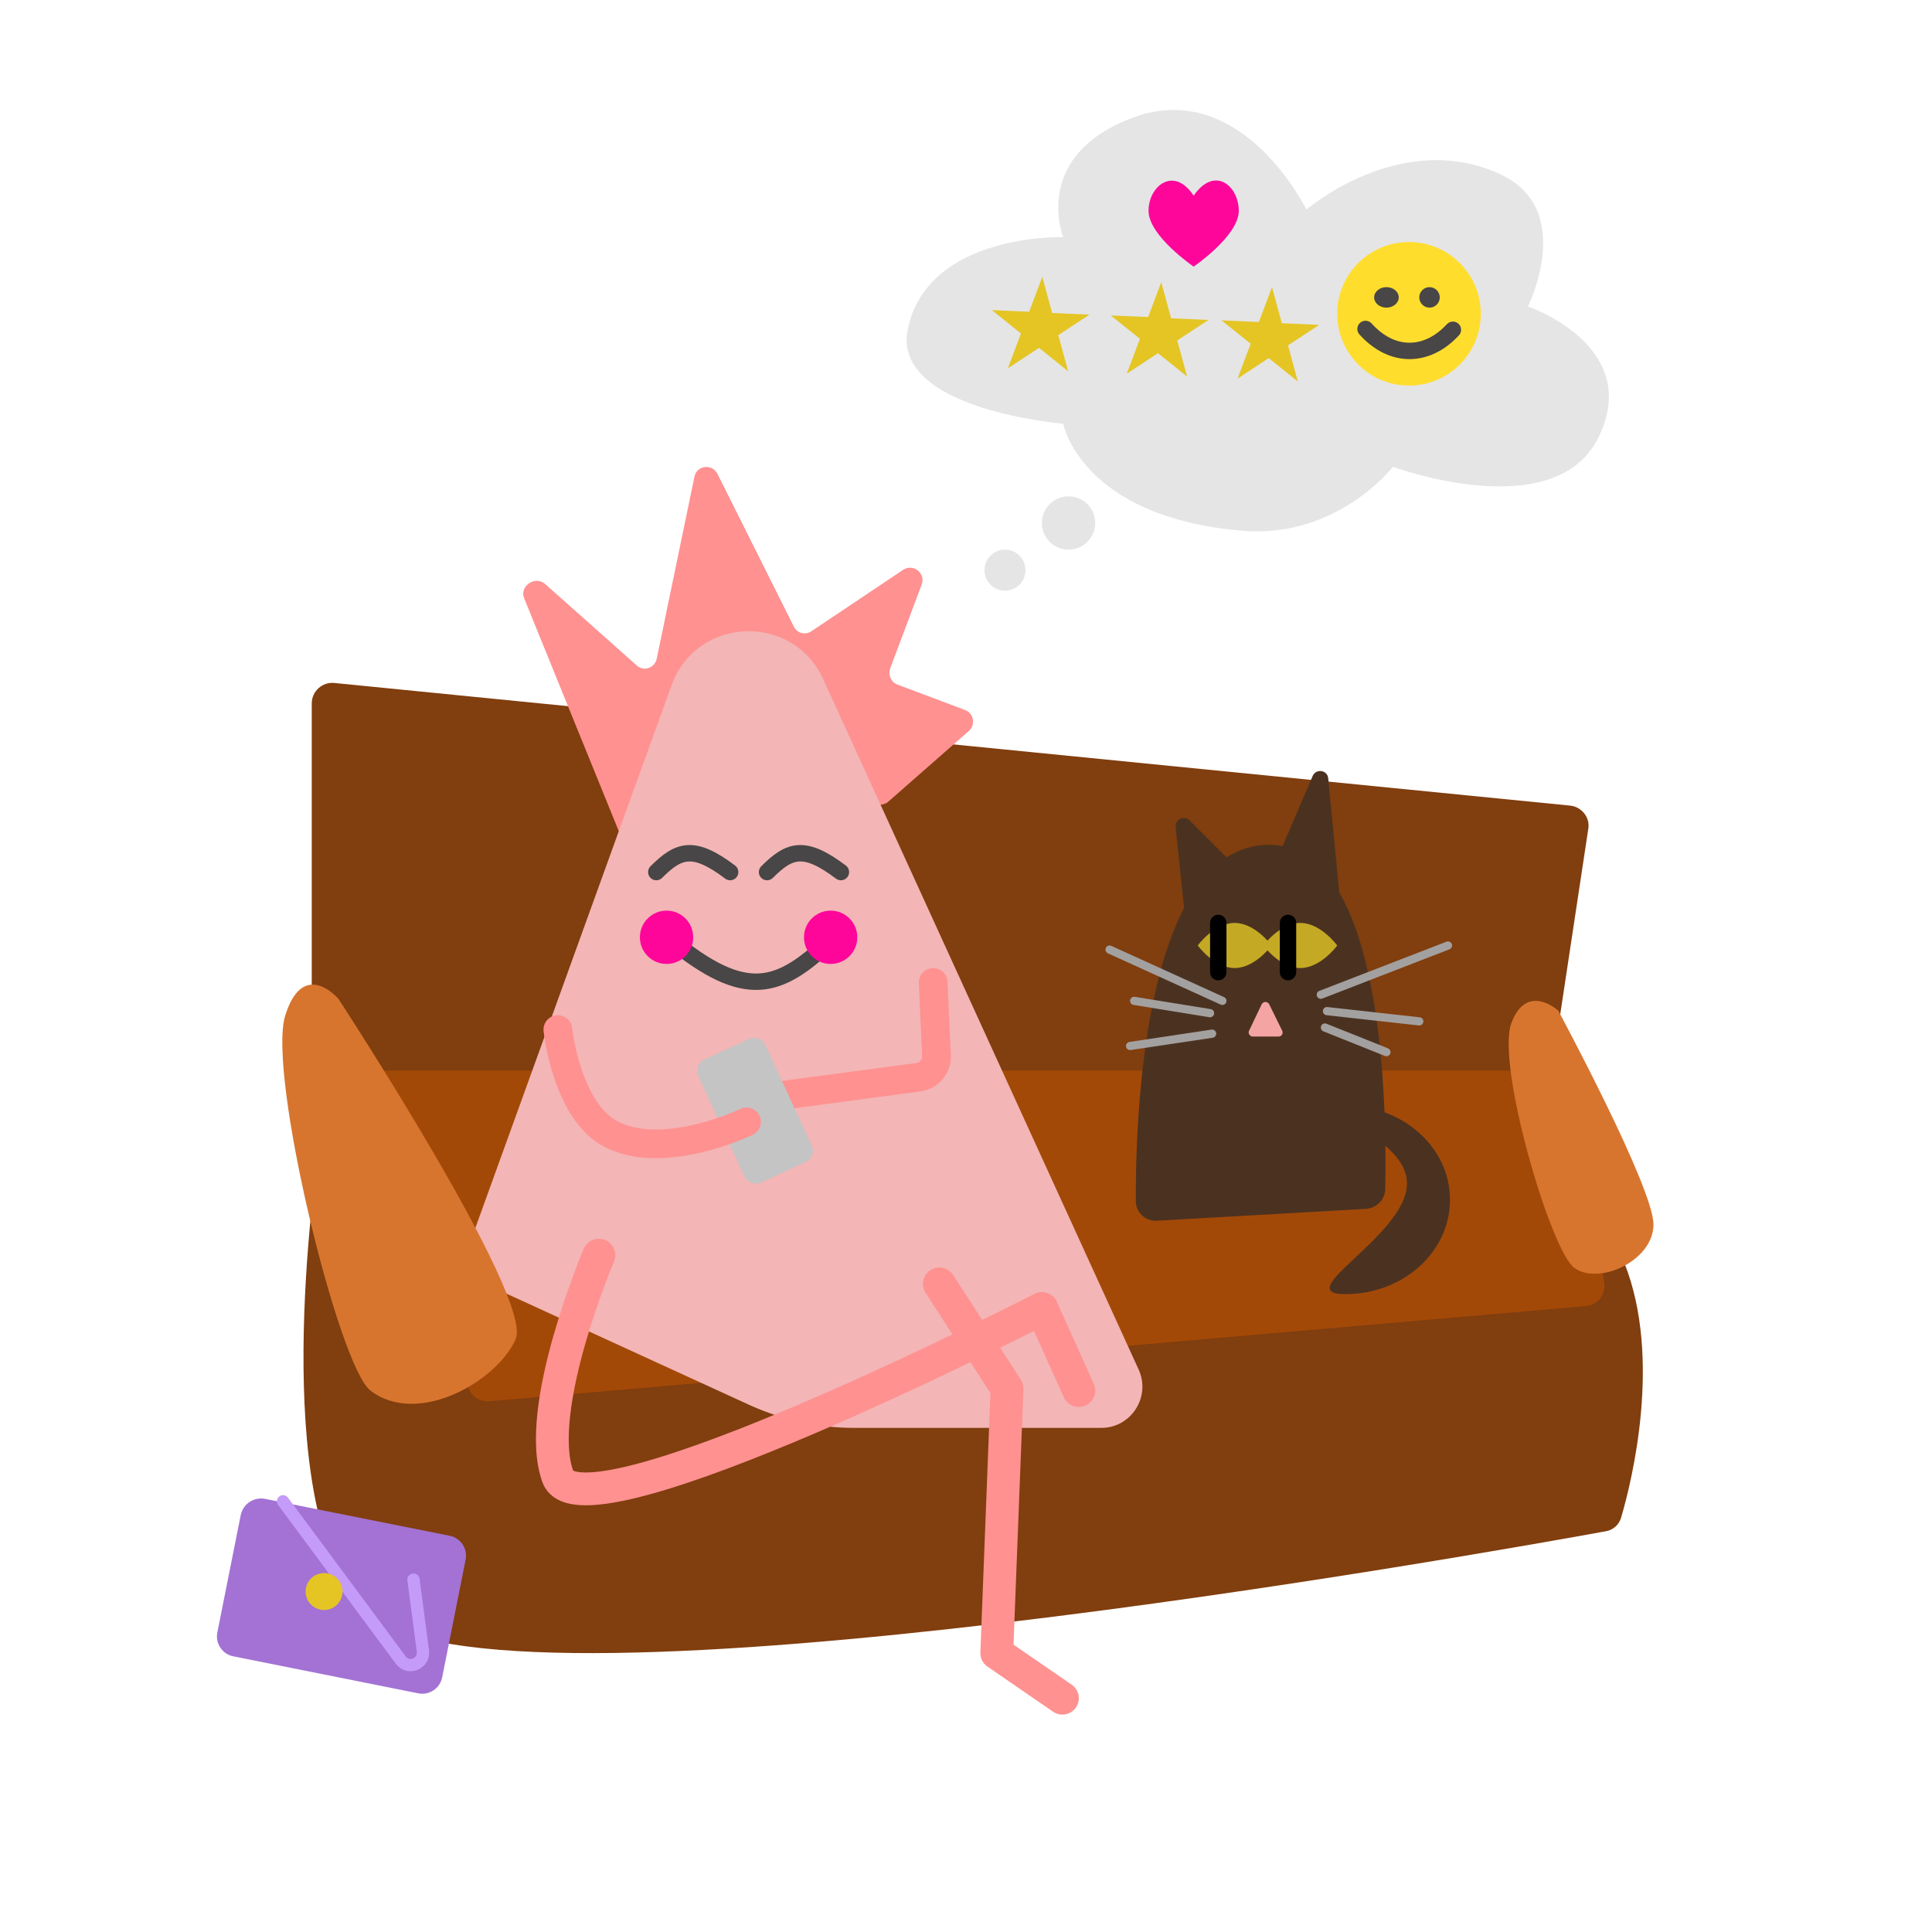 <?xml version="1.0" encoding="utf-8"?>
<!-- Generator: Adobe Illustrator 24.1.2, SVG Export Plug-In . SVG Version: 6.00 Build 0)  -->
<svg version="1.1" id="Layer_1" xmlns="http://www.w3.org/2000/svg" xmlns:xlink="http://www.w3.org/1999/xlink" x="0px" y="0px"
	 viewBox="0 0 471 471" style="enable-background:new 0 0 471 471;" xml:space="preserve">
<style type="text/css">
	.st0{fill:#813E0E;}
	.st1{fill:#A34908;}
	.st2{fill:#FF9191;}
	.st3{fill:#F3B5B5;}
	.st4{fill:#A372D4;}
	.st5{fill:none;stroke:#C49BF8;stroke-width:3;stroke-linecap:round;stroke-linejoin:round;}
	.st6{fill:#E4C524;}
	.st7{fill:none;stroke:#FF9191;stroke-width:7;stroke-linecap:round;stroke-linejoin:round;}
	.st8{fill:#C4C4C4;}
	.st9{fill:none;stroke:#FF9191;stroke-width:7;stroke-linecap:round;stroke-linejoin:bevel;}
	.st10{fill:none;stroke:#484646;stroke-width:4;stroke-linecap:round;stroke-linejoin:round;}
	.st11{fill:#FF069B;}
	.st12{fill:none;stroke:#FF9191;stroke-width:8;stroke-linecap:round;stroke-linejoin:round;}
	.st13{fill:#4B3220;}
	.st14{fill:#C4AA24;}
	.st15{fill:none;stroke:#000000;stroke-width:4;stroke-linecap:round;stroke-linejoin:round;}
	.st16{fill:none;stroke:#A3A0A0;stroke-width:2;stroke-linecap:round;stroke-linejoin:round;}
	.st17{fill:#F5A4A4;}
	.st18{fill:#D7752F;}
	.st19{fill:#E5E5E5;}
	.st20{fill:#FFDD2D;}
	.st21{fill:#484646;}
</style>
<path class="st0" d="M76,171.5c0-3,2.6-5.3,5.5-5l301.3,29.9c2.8,0.3,4.9,2.9,4.4,5.7l-9,59.5c-0.4,2.4-2.5,4.2-4.9,4.2H81
	c-2.8,0-5-2.2-5-5V171.5z"/>
<path class="st0" d="M77.7,280.3c0.3-2.5,2.3-4.2,4.8-4.2c36.8,0.7,303.6,6.8,313.5,31.8c9.2,23.1,1.9,53-0.8,62.1
	c-0.5,1.7-1.9,3-3.7,3.3c-28.6,5.2-263.7,47.3-299.9,21.3C66.1,376.3,75,299.3,77.7,280.3z"/>
<path class="st1" d="M89.3,267.7c-1.1-3.3,1.3-6.7,4.7-6.7h284.9c2.5,0,4.6,1.8,4.9,4.2l7.3,47.5c0.4,2.9-1.6,5.5-4.5,5.7
	l-267.3,23.2c-2.3,0.2-4.4-1.2-5.1-3.3L89.3,267.7z"/>
<path class="st2" d="M127.8,145.9l24.3,59.8c0.5,1.3,1.9,2.1,3.3,1.8l59.8-11.4c0.5-0.1,1-0.3,1.4-0.7l19.6-17.2
	c1.7-1.5,1.2-4.3-0.9-5.1l-16.5-6.2c-1.6-0.6-2.3-2.3-1.8-3.9l7.7-20.5c1-2.7-2-5.2-4.5-3.6l-22.4,15c-1.5,1-3.5,0.5-4.3-1.2
	l-18.6-37.2c-1.3-2.5-5-2.1-5.6,0.7l-9.2,44.4c-0.5,2.3-3.2,3.2-4.9,1.6l-22.5-20C130.2,140.4,126.6,143,127.8,145.9z"/>
<path class="st3" d="M115.8,299.6l47.9-132.5c6.1-16.9,29.6-17.8,37-1.5l76.9,168.3c3,6.6-1.8,14.2-9.1,14.2h-60.4
	c-8.6,0-17.1-1.9-25-5.4l-61.1-28C116.4,312,113.6,305.5,115.8,299.6z"/>
<path class="st4" d="M64.6,365.4l45,9c2.7,0.5,4.5,3.2,3.9,5.9l-5.7,28.6c-0.5,2.7-3.2,4.5-5.9,3.9l-45-9c-2.7-0.5-4.5-3.2-3.9-5.9
	l5.7-28.6C59.3,366.6,61.9,364.9,64.6,365.4z"/>
<path class="st5" d="M69,366l28.7,38.7c1.8,2.5,5.8,0.9,5.4-2.2l-2.3-17.4"/>
<circle class="st6" cx="79" cy="388" r="4.5"/>
<path class="st7" d="M227.5,239.5l0.8,17.9c0.1,2.6-1.8,4.8-4.3,5.2l-33,4.4"/>
<path class="st8" d="M171.7,258.3l10.9-5c1.5-0.7,3.3,0,4,1.5l11.3,24.5c0.7,1.5,0,3.3-1.5,4l-10.9,5c-1.5,0.7-3.3,0-4-1.5
	l-11.3-24.5C169.6,260.8,170.2,259,171.7,258.3z"/>
<path class="st9" d="M136,251c0,0,2.1,19.9,13,25.5c13,6.7,33-3,33-3"/>
<path class="st10" d="M202.2,229.6c-12.3,11.5-20.3,14.6-38.8-0.6"/>
<circle class="st11" cx="162.5" cy="228.5" r="6.5"/>
<circle class="st11" cx="202.5" cy="228.5" r="6.5"/>
<path class="st10" d="M160,212.6c5.5-5.5,9.1-6.7,18,0"/>
<path class="st10" d="M187,212.6c5.5-5.5,9.1-6.7,18,0"/>
<path class="st12" d="M146,306c0,0-16,37.5-10,54s118-41,118-41l9,20"/>
<path class="st12" d="M229,313l16.5,25.5L243,403l16,11"/>
<path class="st13" d="M308,206c29.9-2.2,30.1,65.8,29.7,84c-0.1,2.5-2.1,4.5-4.6,4.7l-51,2.9c-2.8,0.2-5.2-2-5.2-4.8
	C276.8,274,278.5,208.2,308,206z"/>
<path class="st13" d="M320,189.2l-9.5,22.2c-0.3,0.7-0.2,1.5,0.3,2.1l13.1,14.8c1.3,1.5,3.7,0.4,3.5-1.5l-3.6-37.1
	C323.6,187.7,320.8,187.3,320,189.2z"/>
<path class="st13" d="M290,200l11.9,11.9c0.7,0.7,0.8,1.7,0.3,2.5l-9.1,14.7c-1,1.6-3.5,1.1-3.7-0.8l-2.8-26.6
	C286.4,199.7,288.7,198.7,290,200z"/>
<path class="st14" d="M310,230.5c0,0-4,5.5-9,5.5s-9-5.5-9-5.5s4-5.5,9-5.5S310,230.5,310,230.5z"/>
<path class="st14" d="M326,230.5c0,0-4,5.5-9,5.5s-9-5.5-9-5.5s4-5.5,9-5.5S326,230.5,326,230.5z"/>
<path class="st15" d="M297,225v12"/>
<path class="st15" d="M314,225v12"/>
<path class="st16" d="M322,242.5l31-12 M323.5,246.5L346,249"/>
<path class="st16" d="M323,250.5l15,6"/>
<path class="st16" d="M295,247l-18.5-3"/>
<path class="st16" d="M298,244l-27.5-12.5"/>
<path class="st16" d="M295.5,252l-20,3"/>
<path class="st17" d="M307.6,244.8c0.4-0.7,1.4-0.7,1.8,0l3.2,6.5c0.3,0.7-0.2,1.4-0.9,1.4h-6.3c-0.7,0-1.2-0.8-0.9-1.4L307.6,244.8
	z"/>
<path class="st13" d="M353.5,292.5c0,12.7-11.4,23-25.5,23s15-14.3,15-27s-29.1-19-15-19S353.5,279.8,353.5,292.5z"/>
<path class="st18" d="M90.3,339c-7.8-6-25.1-77-20.8-91.3c4.4-14.3,13-4.2,13-4.2s47.7,72.9,43.2,83
	C121.2,336.7,101.9,347.9,90.3,339z"/>
<path class="st18" d="M383.7,309c-5.8-4.5-19.1-49.9-15.2-59.7c3.8-9.9,11.4-2.9,11.4-2.9s23.2,43.1,23.2,52.1
	S389.5,313.5,383.7,309z"/>
<path class="st19" d="M259.2,57.8c0,0-33.1-1-37.9,22.5c-4,19.6,37.9,23,37.9,23s4.3,22.8,43.8,26.1c23,1.9,36.6-15.6,36.6-15.6
	s39.2,14.5,50-7c11.2-22.4-17.1-32.1-17.1-32.1s11.7-23.4-6.5-32.1c-24.3-11.5-47.5,8.5-47.5,8.5s-15.7-32.1-42.1-22.5
	C251.2,37.9,259.2,57.8,259.2,57.8z"/>
<circle class="st19" cx="260.5" cy="127.5" r="6.5"/>
<circle class="st19" cx="245" cy="139" r="5"/>
<path class="st6" d="M254.1,67.5l2.4,8.8l9.1,0.4l-7.6,5l2.4,8.8l-7.1-5.7l-7.6,5l3.2-8.5l-7.1-5.7l9.1,0.4L254.1,67.5z"/>
<path class="st6" d="M283.1,68.8l2.4,8.8l9.1,0.4l-7.6,5l2.4,8.8l-7.1-5.7l-7.6,5l3.2-8.5l-7.1-5.7l9.1,0.4L283.1,68.8z"/>
<path class="st6" d="M310.1,70l2.4,8.8l9.1,0.4l-7.6,5l2.4,8.8l-7.1-5.7l-7.6,5l3.2-8.5l-7.1-5.7l9.1,0.4L310.1,70z"/>
<circle class="st20" cx="343.5" cy="76.5" r="17.5"/>
<path class="st10" d="M354.2,80.4c-6.2,6.7-14.7,7.1-21.3-0.2"/>
<ellipse class="st21" cx="338" cy="72.5" rx="3" ry="2.5"/>
<circle class="st21" cx="348.5" cy="72.5" r="2.5"/>
<path class="st11" d="M302,51.4c0,6.1-11,13.6-11,13.6s-11-7.5-11-13.6c0-6.1,6.2-11,11-3.7C296.1,40.3,302,45.3,302,51.4z"/>
</svg>
